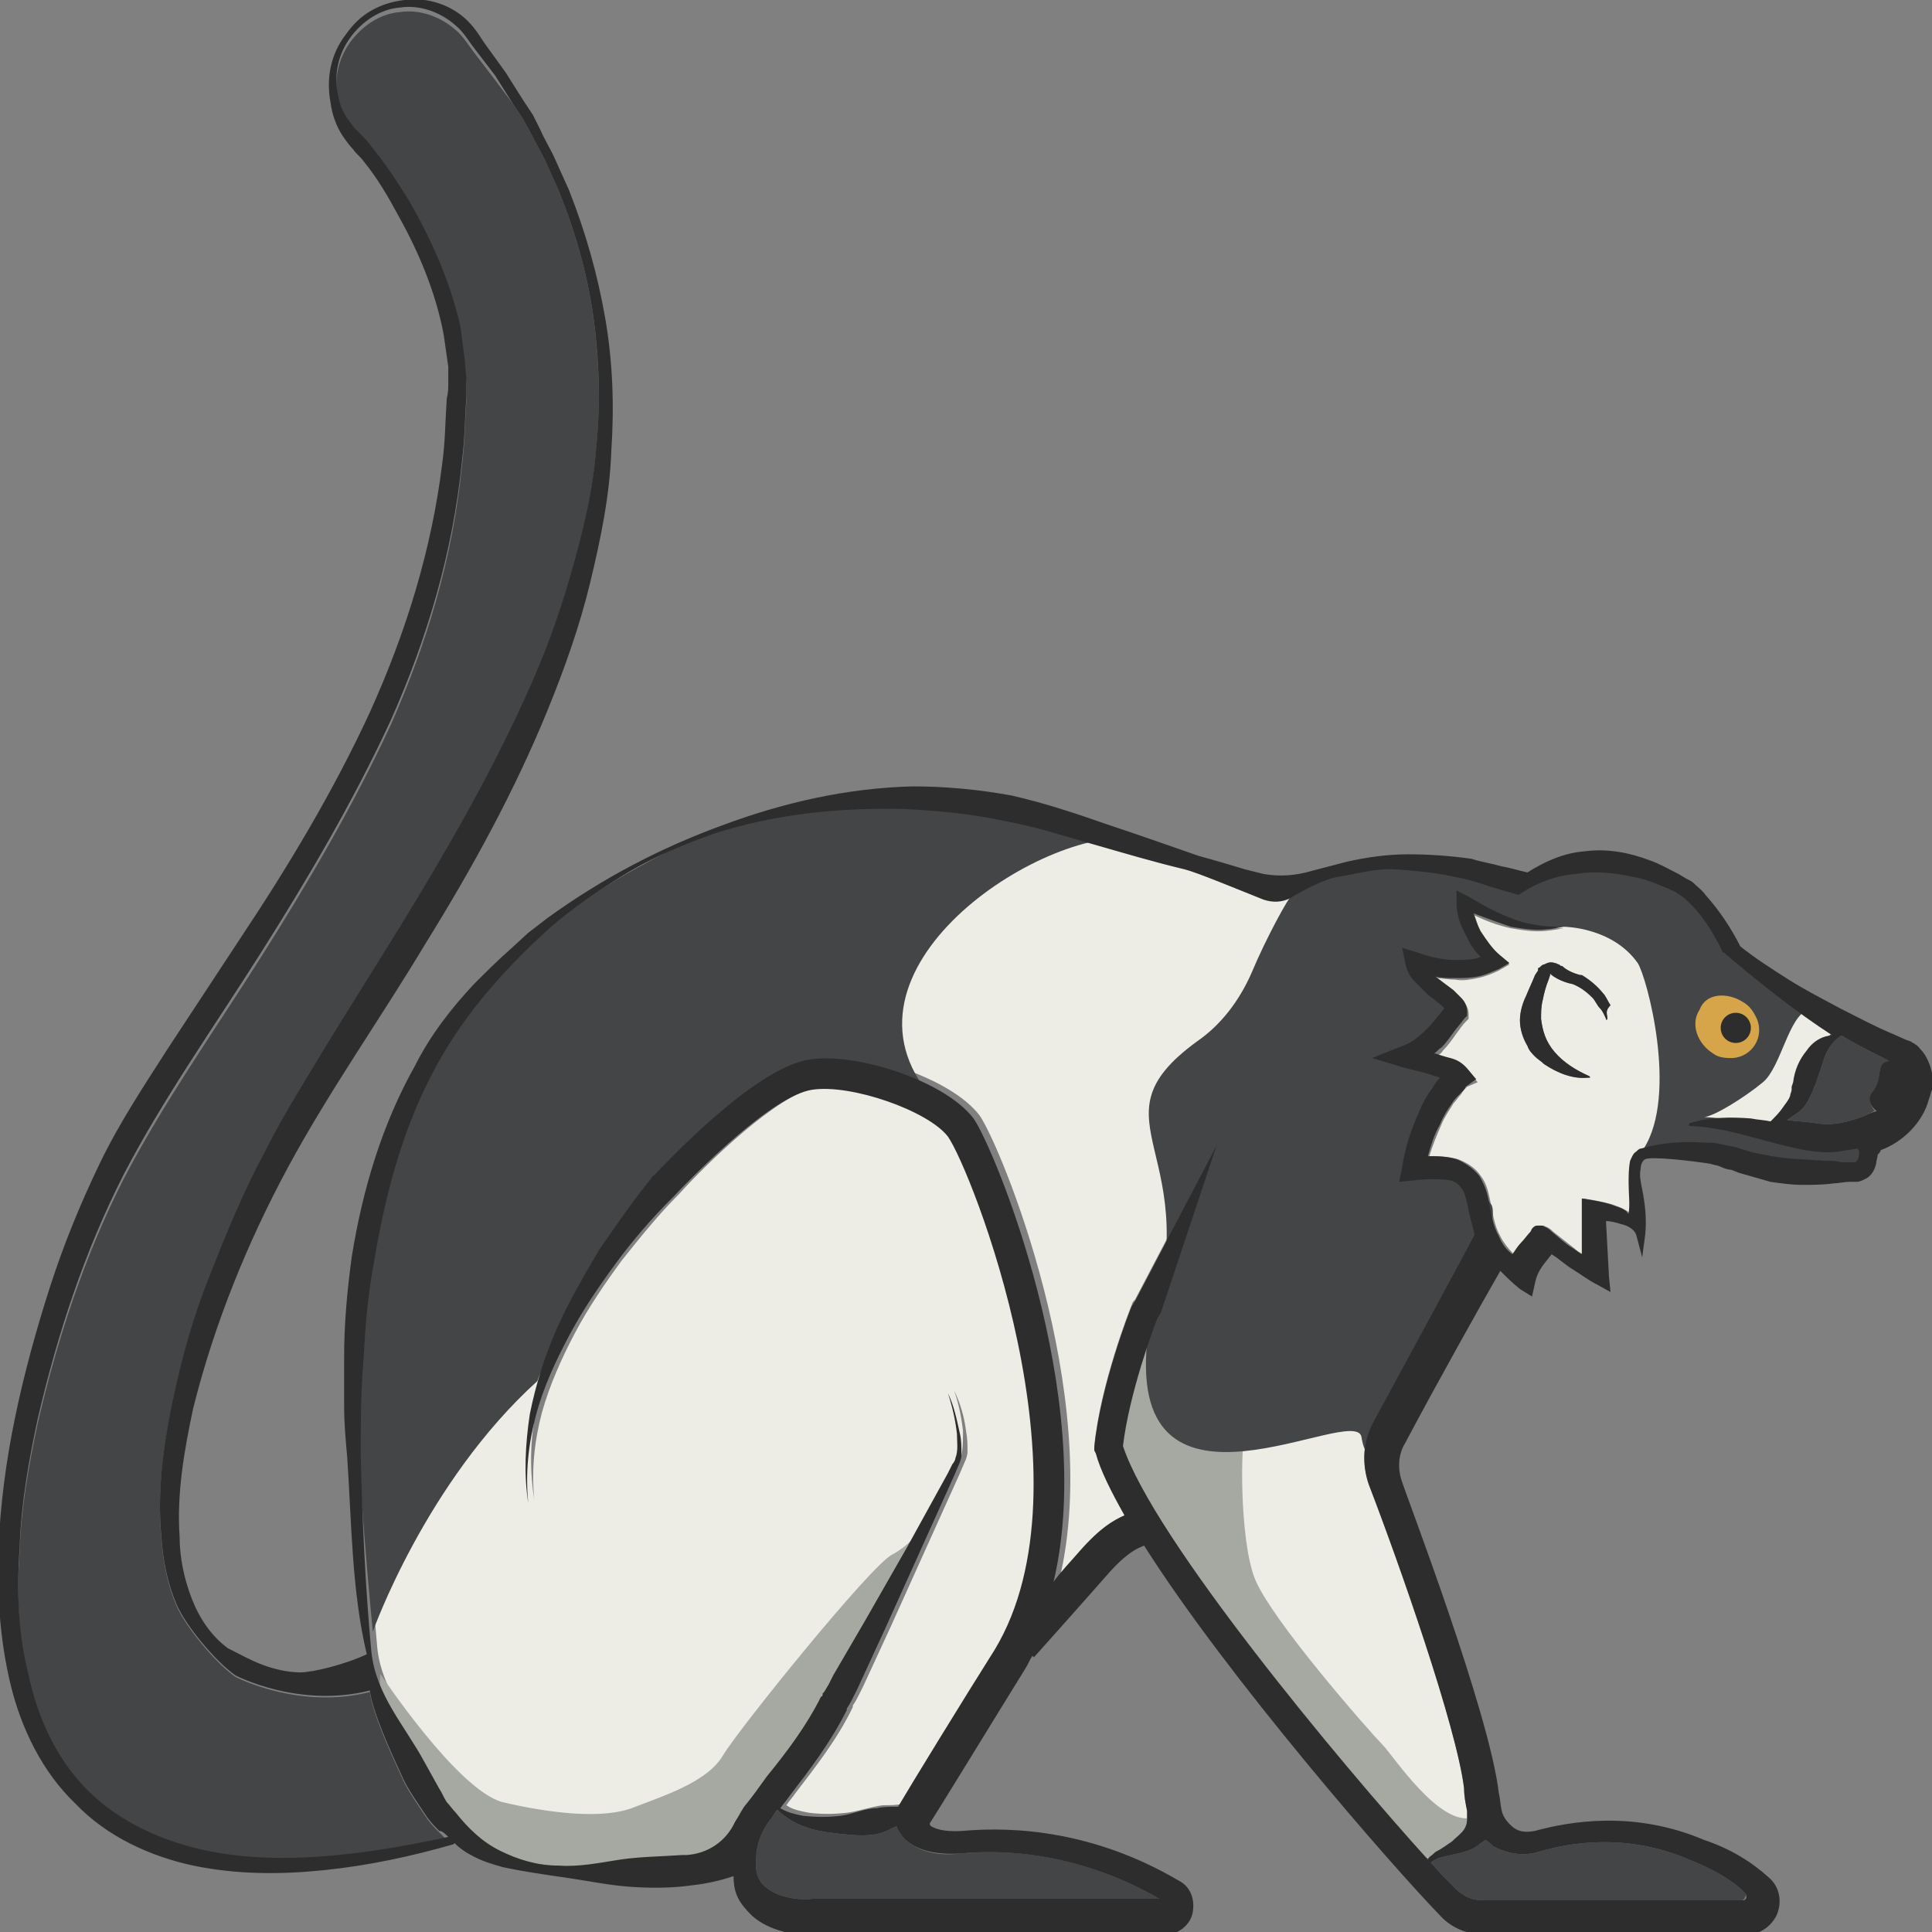 <?xml version="1.0" encoding="utf-8"?>
<!-- Generator: Adobe Illustrator 23.0.0, SVG Export Plug-In . SVG Version: 6.00 Build 0)  -->
<svg version="1.1" id="Layer_1" xmlns="http://www.w3.org/2000/svg" xmlns:xlink="http://www.w3.org/1999/xlink" x="0px" y="0px"
	 viewBox="0 0 128 128" 
width="128" height="128"
style="enable-background:new 0 0 128 128;" xml:space="preserve">
<rect x="0" y="0" width="128" height="128" fill="#808080" stroke="none"/>
<style type="text/css">
	.st0{fill:#EDEDE6;}
	.st1{fill:#2D2D2D;}
	.st2{fill:#434547;}
	.st3{fill:#A6A8A2;}
	.st4{fill:#D6A549;}
</style>
<g>
	<path class="st0" d="M122.2,76.1c-0.8,0.1-1.5,0-2.2-0.1c-2.7-0.6-5-1.6-7.6-1.6h0c0,0-0.1,0-0.1-0.1c0,0,0-0.1,0.1-0.1
		c1.3-0.4,2.7-0.5,4-0.3c0.4,0,0.9,0.1,1.3,0.2c0.3-0.3,0.6-0.6,0.8-0.9c0.2-0.3,0.3-0.5,0.5-0.8c0.1-0.1,0.1-0.3,0.1-0.4
		c0-0.1,0-0.1,0-0.2l0.1-0.3c0.2-0.7,0.4-1.4,0.9-2.1c0.2-0.3,0.6-0.6,0.9-0.8c0.3-0.1,0.6-0.2,0.8-0.2c-0.3-0.2-0.6-0.4-0.9-0.6
		c-2.2-1.5-4.3-3.2-6.3-4.9l-0.1,0l0-0.1c-0.6-1.2-1.3-2.4-2.3-3.3c-0.2-0.2-0.5-0.4-0.8-0.6c-0.1-0.1-0.3-0.1-0.4-0.2l-0.5-0.2
		c-0.6-0.2-1.2-0.4-1.9-0.6c-1.3-0.3-2.5-0.4-3.8-0.2c-1.2,0.2-2.4,0.6-3.5,1.2l-0.3,0.2l-0.3-0.1c-0.7-0.2-1.4-0.4-2-0.6
		c-0.6-0.2-1.3-0.4-1.9-0.5c-1.3-0.3-2.6-0.5-3.9-0.5c-1.3-0.1-2.6,0.2-3.9,0.5c-1,0.2-2.3,0.9-3.1,1.4c-0.5,0.3-1.2,0.4-1.8,0.1
		c-1.5-0.6-4.4-1.8-5.2-2c-2.1-0.5-4.2-1.1-6.2-1.7c-1-0.3-2.1-0.6-3.1-0.9c-1-0.3-2-0.5-3.1-0.7c-2.1-0.4-4.1-0.6-6.2-0.7
		c-4.2-0.2-8.5,0.3-12.5,1.6c-2,0.7-4,1.5-5.8,2.6c-1.9,1.1-3.6,2.3-5.2,3.7c-3.2,2.8-6,6.1-7.9,9.9c-2,3.8-3,7.9-3.7,12.1
		c-0.4,2.1-0.6,4.3-0.7,6.4c-0.1,2.1-0.2,4.3-0.2,6.5c0,4.3,0.3,8.6,0.7,13c0,0,0,0,0,0c0.3,2.8,2.2,4.9,3.5,7.3l1,1.8
		c0.2,0.3,0.3,0.6,0.5,0.9c0.1,0.2,0.4,0.5,0.6,0.7c0.8,1,1.7,1.8,2.9,2.5c1.2,0.6,2.5,1,3.9,1c1.4,0,2.7-0.3,4.1-0.4
		c1.4-0.2,2.7-0.2,4.1-0.3l0.3,0c1.4,0,2.6-0.9,3.2-2.2c0.2-0.3,0.4-0.7,0.6-1c0.4-0.6,0.9-1.3,1.5-2c1.2-1.6,2.6-3.4,3.6-5.3
		c0,0,0-0.1,0.1-0.1c0,0,0,0,0-0.1c0,0,0,0,0,0l0.1-0.1l0.3-0.5l0.3-0.6l0.7-1.2l1.4-2.4l2.8-4.9l2.7-4.9l0.3-0.6
		c0.1-0.1,0.1-0.3,0.2-0.4c0.1-0.5,0.1-1,0.1-1.6c-0.1-0.9-0.3-1.9-0.6-2.7c0.4,0.8,0.7,1.8,0.8,2.7c0.1,0.5,0.1,0.9,0.1,1.4
		c0,0.2-0.1,0.5-0.2,0.7l-0.3,0.7l-2.3,5.1l-2.3,5.1l-1.2,2.6l-0.6,1.3l-0.3,0.6c-0.1,0.2-0.2,0.4-0.4,0.7c0,0,0,0,0,0.1
		c0,0,0,0,0,0c-1,2.1-2.5,4-3.8,5.7c-0.2,0.3-0.4,0.5-0.6,0.8c0.4,0.3,1,0.4,1.5,0.5c0.8,0.1,1.6,0.1,2.5,0c0.8-0.1,1.6-0.4,2.4-0.5
		c0.5,0,0.9,0,1.4-0.1c0.7-1.2,4.5-7.4,6.4-10.4c6.8-11-1.6-31.9-3.1-34c-1.3-1.8-6.4-3.6-9-3.1c-2.6,0.4-7.5,5.2-9.2,7.1
		c0,0,0,0,0,0c0,0,0,0,0,0l-0.1,0.1l0,0c-1.3,1.3-2.5,2.8-3.7,4.3c-1.1,1.5-2.2,3.1-3.1,4.8c-0.9,1.7-1.7,3.5-2.2,5.3
		c-0.5,1.9-0.7,3.8-0.5,5.8c-0.3-1.9-0.3-3.9,0.1-5.9c0.4-2,1-3.8,1.8-5.7c0.8-1.8,1.7-3.6,2.8-5.2c1.1-1.7,2.2-3.3,3.5-4.8
		c0,0,0,0,0.1-0.1c0,0,0,0,0,0c0.7-0.7,6.6-7.1,10.3-7.7c3.1-0.5,9,1.4,10.9,3.9c1.4,2,8.2,18.5,5.3,30.7c0.6-0.6,1.2-1.3,1.7-2
		c1.4-1.6,2.3-2.1,3-2.4c-0.9-1.6-1.6-3-1.9-4.1L72.5,96l0-0.2c0.4-4.1,2.4-9.2,2.5-9.4c0-0.1,0.1-0.2,0.2-0.3l5.4-10.3l-3.7,11.1
		c0,0.1-0.1,0.2-0.2,0.3c-0.3,0.8-1.9,5.1-2.3,8.5c1.9,6.1,14.4,21,20.2,27.4c0.1-0.2,0.3-0.4,0.5-0.5c0.4-0.3,0.8-0.5,1.1-0.7
		c0.4-0.2,0.7-0.5,0.8-0.8c0.2-0.3,0.2-0.5,0.2-0.8c0-0.1,0-0.2,0-0.3c0,0,0-0.1,0-0.1c-0.1-0.4-0.2-0.9-0.2-1.5
		c-0.5-4-4.3-14.9-6.3-20.1c-0.5-1.4-0.4-2.9,0.3-4.2c1.2-2.2,6.4-11.8,6.9-12.3c-0.3-0.7-0.4-1.4-0.5-2.1c-0.1-0.4-0.2-0.8-0.4-1
		c-0.2-0.2-0.4-0.4-0.7-0.5c-0.7-0.2-1.5-0.1-2.4,0l-1,0.1l0.2-1c0.2-1.2,0.5-2.5,1.1-3.6c0.3-0.6,0.6-1.1,0.9-1.6
		c0.2-0.2,0.3-0.5,0.5-0.7c-0.2-0.1-0.4-0.1-0.6-0.2c-0.6-0.1-1.2-0.3-1.9-0.5l-2-0.6l2-0.8c0.6-0.2,1.2-0.6,1.6-1.1
		c0.2-0.2,0.5-0.5,0.7-0.8c0.2-0.2,0.3-0.4,0.5-0.6c-0.1-0.1-0.1-0.1-0.2-0.2L94.7,66c-0.3-0.2-0.6-0.5-0.9-0.9
		c-0.3-0.3-0.5-0.8-0.6-1.2l-0.2-1l1,0.3c0.8,0.2,1.7,0.4,2.5,0.5c0.6,0,1.1,0,1.7-0.2c-0.3-0.4-0.6-0.8-0.9-1.3
		c-0.4-0.7-0.6-1.5-0.7-2.3l0-0.8l0.7,0.4c1,0.6,2,1.1,3,1.5c0.5,0.2,1.1,0.3,1.6,0.4c0.6,0.1,1.1,0.1,1.7,0.1
		c-0.6,0.1-1.1,0.2-1.7,0.2c-0.6,0-1.2-0.1-1.8-0.2c-0.9-0.2-1.7-0.5-2.5-0.9c0.1,0.4,0.3,0.8,0.5,1.2c0.3,0.6,0.8,1.2,1.3,1.6
		l0.6,0.5l-0.7,0.4c-0.4,0.2-0.9,0.4-1.4,0.5c-0.5,0.1-1,0.2-1.5,0.1c-0.5,0-0.9-0.1-1.3-0.1c0.1,0.1,0.3,0.2,0.4,0.3l0.9,0.7
		c0.2,0.1,0.3,0.3,0.5,0.5c0.2,0.2,0.4,0.5,0.4,0.9v0.3l-0.2,0.2c-0.2,0.2-0.4,0.5-0.7,0.9c-0.2,0.3-0.5,0.7-0.8,1
		c-0.1,0.2-0.3,0.3-0.5,0.4c0,0,0.1,0,0.1,0c0.3,0.1,0.7,0.1,1,0.3c0.3,0.1,0.8,0.3,1.2,0.8l0.5,0.6L97.2,72
		c-0.1,0.1-0.3,0.3-0.4,0.5c-0.2,0.2-0.3,0.4-0.5,0.6c-0.3,0.5-0.6,0.9-0.8,1.4c-0.3,0.7-0.6,1.4-0.8,2.1c0.6,0,1.2,0,1.9,0.2
		c0.5,0.2,1.1,0.5,1.5,1.1c0.4,0.5,0.5,1.1,0.6,1.5c0.2,1,0.3,1.8,0.7,2.5c0.2,0.4,0.5,0.8,0.9,1.2c0,0,0,0,0,0
		c0.2-0.3,0.4-0.6,0.6-0.8c0.2-0.2,0.4-0.5,0.6-0.7l0.1-0.2l0,0l0,0l0,0c0,0,0.1-0.1,0.1-0.1c0.1-0.1,0.2-0.1,0.3-0.1
		c0.1,0,0.1,0,0.2,0c0.2,0,0.2,0.1,0.3,0.1c0.2,0.1,0.3,0.2,0.4,0.3c0.5,0.4,0.9,0.7,1.4,1.1c0.2,0.2,0.4,0.3,0.6,0.4l0-3.2v-0.5
		l0.6,0.1c0.5,0.1,1.1,0.2,1.6,0.4c0.3,0.1,0.5,0.2,0.8,0.4c0,0,0.1,0,0.1,0.1c0.1-0.7,0-1.3,0-2c0-0.5-0.1-1,0.1-1.5
		c0.1-0.2,0.2-0.5,0.4-0.6c0.1-0.1,0.2-0.2,0.3-0.2c1.4-0.4,2.7-0.5,4.2-0.4c0.4,0,0.7,0.1,1.1,0.1c0.2,0,0.4,0.1,0.5,0.1l0.5,0.1
		c0.6,0.2,1.3,0.4,1.9,0.5c1.3,0.3,2.6,0.3,4,0.4c0.3,0,0.7,0,1.1,0.1c0.1,0,0.2,0,0.3,0l0.2,0c0.1,0,0.2,0,0.4,0
		c0.2-0.1,0.3-0.9,0.4-1.1C122.8,76.1,122.7,76.1,122.2,76.1z M114.5,66.2c0.9,0.1,1.6,0.9,1.5,1.8c-0.1,0.9-0.9,1.6-1.9,1.5
		c-1.4-0.2-1.8-1.9-1.8-1.9S113.1,66.1,114.5,66.2z M106.5,67.6C106.4,67.6,106.4,67.6,106.5,67.6L106.5,67.6
		c-0.2-0.3-0.3-0.6-0.5-0.8c-0.2-0.2-0.3-0.5-0.5-0.7c-0.4-0.4-0.8-0.7-1.3-0.9c-0.5-0.1-1-0.3-1.4-0.6c0,0-0.1-0.1-0.1-0.1h0
		c0,0,0,0,0,0c0,0,0,0,0,0l0,0l0,0.1l-0.1,0.3c-0.2,0.5-0.3,0.9-0.4,1.4c-0.1,0.4-0.1,0.8-0.1,1.2c0.1,0.8,0.3,1.5,0.9,2.2
		c0.6,0.7,1.4,1.2,2.3,1.6c0,0,0.1,0.1,0,0.1c0,0,0,0-0.1,0c-1,0.1-2-0.3-2.9-0.9c-0.2-0.2-0.4-0.3-0.6-0.5
		c-0.2-0.2-0.4-0.4-0.5-0.7c-0.3-0.5-0.5-1.1-0.5-1.7c0-0.6,0.2-1.2,0.4-1.6c0.2-0.5,0.4-0.9,0.6-1.4l0.2-0.3l0-0.1
		c0-0.1,0.1-0.1,0.1-0.1c0.1-0.1,0.2-0.2,0.3-0.2c0.2-0.1,0.4-0.2,0.7-0.1c0.1,0,0.2,0.1,0.3,0.1c0.1,0.1,0.1,0.1,0.2,0.1
		c0.3,0.3,0.8,0.5,1.2,0.6l0.1,0h0c0.5,0.3,1,0.7,1.4,1.2c0.2,0.2,0.3,0.5,0.5,0.8C106.3,67,106.5,67.2,106.5,67.6
		C106.5,67.6,106.5,67.6,106.5,67.6z"/>
	<path class="st1" d="M106.5,67.5C106.5,67.6,106.5,67.6,106.5,67.5c-0.1,0.1-0.1,0.1-0.1,0l0,0c-0.1-0.2-0.2-0.5-0.4-0.7
		c-0.2-0.2-0.3-0.5-0.5-0.7c-0.4-0.4-0.8-0.7-1.3-0.9c-0.5-0.1-1-0.3-1.4-0.6c0,0-0.1-0.1-0.1-0.1h0c0,0,0,0,0,0c0,0,0,0,0,0l0,0
		l0,0.1l-0.1,0.3c-0.2,0.5-0.3,0.9-0.4,1.4c-0.1,0.4-0.1,0.8-0.1,1.2c0.1,0.8,0.3,1.5,0.9,2.2c0.6,0.7,1.4,1.2,2.3,1.6
		c0,0,0.1,0.1,0,0.1c0,0,0,0-0.1,0c-1,0.1-2-0.3-2.9-0.9c-0.2-0.2-0.4-0.3-0.6-0.5c-0.2-0.2-0.4-0.4-0.5-0.7
		c-0.3-0.5-0.5-1.1-0.5-1.7c0-0.6,0.2-1.2,0.4-1.6c0.2-0.5,0.4-0.9,0.6-1.4l0.2-0.3l0-0.1c0-0.1,0.1-0.1,0.1-0.1
		c0.1-0.1,0.2-0.2,0.3-0.2c0.2-0.1,0.4-0.2,0.7-0.1c0.1,0,0.2,0.1,0.3,0.1c0.1,0.1,0.1,0.1,0.2,0.1c0.3,0.3,0.8,0.5,1.2,0.6l0.1,0h0
		c0.5,0.3,1,0.7,1.4,1.2c0.2,0.2,0.3,0.5,0.5,0.8C106.3,67,106.5,67.2,106.5,67.5z"/>
	<path class="st2" d="M115.6,125.7c0,0.1-0.1,0.2-0.2,0.2H98.2c-0.7,0-1.3-0.3-1.8-0.8c-0.4-0.4-1-1-1.6-1.7
		c0.1-0.1,0.3-0.2,0.5-0.3c0.4-0.1,0.8-0.2,1.3-0.3c0.4-0.1,0.9-0.2,1.4-0.6c0.1-0.1,0.3-0.2,0.4-0.3c0.2,0.1,0.4,0.3,0.5,0.4
		c0.9,0.5,2,0.7,3,0.4c2-0.6,5.8-1.3,10,0.5c1.5,0.6,2.8,1.3,3.7,2.2C115.7,125.5,115.7,125.6,115.6,125.7z"/>
	<path class="st2" d="M76.8,125.8H53.9l-0.1,0c-0.6,0.1-2.2,0-3.1-0.8c-0.5-0.4-0.7-1.1-0.6-1.9c0-0.8,0.3-1.7,0.9-2.5
		c0.2-0.2,0.3-0.5,0.5-0.7c0.4,0.4,1,0.8,1.5,1c0.9,0.4,1.8,0.5,2.7,0.6c0.9,0.1,1.9,0.2,2.8-0.1c0.3-0.1,0.6-0.3,0.9-0.4
		c0.1,0.3,0.3,0.6,0.6,0.9c0.8,0.7,2,1.1,3.6,0.9C66.8,122.5,71.6,122.8,76.8,125.8z"/>
	<path class="st2" d="M24.7,108.1c0,0,3.5-9.9,10.9-16.6c1.2-3.6,11.1-17.6,16.6-19.8c3.4,0,6.3,0.4,10.7,2.2
		c-9.3-8.3,4.4-18.2,11.4-18.4c-9.2-3.1-17.2-2.8-21.8-1.9c-8.7,1.7-17.2,7.6-21.6,13.3s-7.5,16.5-7.4,23.3S24.7,108.1,24.7,108.1z"
		/>
	<path class="st2" d="M39.5,29.7c-0.2,2.9-0.9,5.7-1.7,8.5c-0.8,2.8-1.8,5.5-3,8.1c-2.4,5.3-5.3,10.3-8.3,15.2l-4.6,7.4
		c-1.5,2.5-3.1,5-4.4,7.6c-1.4,2.6-2.5,5.3-3.6,8.1c-1.1,2.7-1.9,5.6-2.5,8.5c-0.6,2.9-1,5.9-0.7,8.9c0.1,1.5,0.4,3,1,4.4
		c0.6,1.4,2.6,3.8,3.9,4.7l0,0c0,0,4.2,2.2,8.9,1c0.2,1.5,1.5,4.3,2.1,5.6c0.3,0.7,0.7,1.3,1.1,1.9c0.2,0.3,0.4,0.6,0.6,0.9
		c0.3,0.4,0.5,0.6,0.8,0.9c0.2,0.2,0.4,0.4,0.6,0.6c0,0,0,0,0,0c-2.8,0.6-5.6,1.1-8.5,1.3c-2.8,0.2-5.7,0.1-8.4-0.6
		c-2.7-0.7-5.3-2-7.2-4c-1.9-2-3.1-4.6-3.7-7.4c-0.7-2.7-0.8-5.6-0.6-8.5c0.1-2.9,0.6-5.7,1.2-8.5c1.3-5.6,3.1-11.1,5.7-16.2
		c2.6-5,6-9.8,9.1-14.7c3.1-4.9,6.1-10,8.6-15.4c2.4-5.4,4.1-11.1,4.7-17.1c0.2-1.5,0.2-3,0.3-4.4c0-0.4,0-0.7,0-1.1l-0.1-1.2
		c-0.1-0.8-0.2-1.5-0.3-2.3c-0.7-3-1.9-5.7-3.4-8.3c-0.8-1.3-1.6-2.5-2.5-3.6c-0.2-0.3-0.5-0.6-0.7-0.8l-0.4-0.4
		c-0.1-0.1-0.2-0.3-0.3-0.4c-0.4-0.5-0.7-1.1-0.8-1.8c-0.3-1.3,0-2.7,0.8-3.8c0.8-1.1,2-1.9,3.3-2c1.3-0.2,2.7,0.3,3.7,1.2
		c0.5,0.4,0.9,1.1,1.3,1.6l1.3,1.7L34,6.9c0.2,0.3,0.4,0.6,0.6,0.9l0.5,0.9c0.3,0.6,0.7,1.3,1,1.9l0.9,2c1.1,2.7,1.9,5.5,2.3,8.3
		C39.7,23.9,39.8,26.8,39.5,29.7z"/>
	<path class="st1" d="M127.2,72c0.1,1.1-0.7,2-1.7,2c-0.5,0-1-0.2-1.3-0.5c-0.4-0.4-0.5-0.9-0.1-1.3c0.7-0.9,0.1-1.9,1.1-2
		c0,0,0,0,0,0C126.3,70.2,127.2,71,127.2,72z"/>
	<path class="st2" d="M124.1,72.3c-0.4,0.4-0.2,0.9,0.1,1.3c-0.2,0.1-0.4,0.2-0.6,0.3c-0.5,0.2-1.1,0.4-1.7,0.5
		c-0.5,0.1-1.1,0.1-1.7,0c-0.6-0.1-1.2-0.1-1.8-0.2c0.2-0.1,0.4-0.3,0.6-0.4c0.3-0.2,0.6-0.5,0.8-0.9c0.1-0.2,0.2-0.4,0.3-0.6
		l0.1-0.3l0.1-0.2c0.2-0.6,0.4-1.2,0.6-1.8c0.2-0.5,0.5-1,1.1-1.4c0.8,0.5,1.6,0.9,2.4,1.3l0.8,0.4
		C124.2,70.4,124.8,71.4,124.1,72.3z"/>
	<path class="st3" d="M82.5,95.1c-0.3,0.2-0.4,6.7,0.6,9.4c1,2.7,7.8,10.4,8.5,11.1c0.7,0.7,3.8,5.5,6,4.8c0.2,1.1,0,1.8-0.9,1.9
		c-0.9,0.2-2.8,1.1-3.1,1c-0.3-0.2-12.6-15.4-13.3-16.3c-0.7-0.9-6.7-10.5-6.8-11.2c-0.1-0.6,1.7-6.4,2.1-7.1s3.2,0.9,3.3,1.4
		C78.8,90.6,82.5,95.1,82.5,95.1z"/>
	<path class="st2" d="M85.6,59.3c-0.2,0.1-1.7,2.8-2.7,5.2c-0.8,1.8-2,3.4-3.6,4.5c-7.4,5.4,1,7.2-3.3,19.9
		c-1.3,13.2,13.8,4,14.2,6.3c0.8,5.2,6.3-7.7,6.3-7.7s3-6.6,2.3-7.7c-0.7-1.1-3.6-3.2-4.7-2.5c0.8-2.1,2.1-5.7,2.7-6
		c-2.7-0.8-3.3-1.2-3.3-1.2s3.6-3.3,3.2-3.5S94,63.7,94,63.7s5.8,1.2,5,0c-0.8-1.1-1.5-3.8-1.6-3.9c0.9,0.6,3.5,1.5,4,1.6
		s-0.2-2.7-0.5-2.9s-4.7-1.7-5.9-1.5C93.9,57.2,88.7,56.8,85.6,59.3z"/>
	<path class="st2" d="M103.6,61.4c0,0,3.2,0,4.9,2.4c0.6,0.9,2.7,8.7,0.4,12.3c1.6,0.3,8.5,1.3,9.8,1.5c1.3,0.2,4.5,0,4.8-0.2
		c0.3-0.2,0.4-2.3,0.3-2.4c-0.1-0.1-3.9,0-4.7,0s-1.2-0.6-1.2-0.6s1.6-2,1.7-2.3c0.2-0.3,0.6-2.9,1.2-3.2c0.6-0.3,2-0.8,1.8-0.8
		c-0.1-0.1-7.2-4.6-7.7-5.2c-0.5-0.6-1.3-3-2.5-3.6s-3.7-2.3-5.8-2c-2.2,0.2-4.6,0.8-5.1,1c-0.5,0.2-0.6,2.2-0.7,2.3
		c-0.1,0.1,0.9,0.9,0.9,0.9L103.6,61.4z"/>
	<path class="st0" d="M112.9,74c0.6,0,2.7-1.3,3.9-2.3c1.2-1,1.7-4.4,3-4.8c1-0.1,2.4,1,2.4,1s-1,0.6-1.4,1.1s-0.8,2.6-1.3,3.2
		c-0.6,0.6-1.5,2.1-2.1,2.1c-0.6,0-3.3-0.2-3.3-0.2L112.9,74z"/>
	<path class="st3" d="M25.2,110.9c0,0,5.1,7.7,8.1,8.5c3,0.7,6.7,1.2,8.8,0.3c2.1-0.8,4.8-1.7,5.8-3.4c1-1.7,9.8-12.6,11.2-13.3
		c1.3-0.7,1.9-1.7,1.9-1.7s-5.1,12.2-6.6,13.4s-3.7,7.7-5.9,8c-2.2,0.3-6.4,1.1-8.4,1c-2-0.1-7.3,0.3-9.5-2.2
		c-2.1-2.5-5.3-7.9-5.4-8.7S25.2,110.9,25.2,110.9z"/>
	<path class="st1" d="M128,71.1c-0.1-0.5-0.3-1-0.6-1.4c-0.2-0.2-0.3-0.4-0.5-0.5c-0.1-0.1-0.2-0.1-0.3-0.2l-0.3-0.1l-0.9-0.4
		c-1.2-0.5-2.3-1.1-3.5-1.7c-1.1-0.6-2.3-1.2-3.4-1.9c-1.1-0.7-2.2-1.4-3.2-2.2c-0.6-1.2-1.4-2.4-2.3-3.4c-0.2-0.3-0.5-0.5-0.8-0.8
		c-0.1-0.1-0.3-0.2-0.5-0.3l-0.5-0.3c-0.6-0.3-1.3-0.7-1.9-0.9c-1.3-0.5-2.8-0.8-4.3-0.6c-1.4,0.1-2.7,0.7-3.8,1.4
		c-0.5-0.1-1.1-0.3-1.7-0.4c-0.7-0.2-1.4-0.3-2-0.5c-1.4-0.2-2.8-0.3-4.2-0.3c-1.4,0-2.8,0.2-4.1,0.5c-0.8,0.2-1.5,0.4-2.3,0.6
		c-1,0.3-2.1,0.4-3.2,0.2c-0.4-0.1-0.8-0.2-1.2-0.3c-1-0.3-2-0.6-3.1-0.9c-2-0.7-4-1.4-6.1-2.1c-2-0.7-4.1-1.4-6.3-1.9
		c-2.2-0.4-4.4-0.6-6.5-0.6c-4.4,0.1-8.7,1.1-12.7,2.6c-4.1,1.5-7.9,3.5-11.5,6.1c-0.4,0.3-0.9,0.7-1.3,1l-1.2,1.1
		c-0.8,0.7-1.6,1.5-2.4,2.3c-1.5,1.6-2.9,3.4-3.9,5.4c-2.2,3.9-3.5,8.3-4.2,12.7c-0.3,2.2-0.5,4.4-0.5,6.6c0,1.1,0,2.2,0,3.3
		c0,1.1,0.1,2.2,0.2,3.3c0.3,4.4,0.3,8.9,1.3,13.1c-1.5,0.7-3.6,1.2-4.4,1.2c-0.8,0-1.7-0.2-2.5-0.5c-0.8-0.3-1.5-0.7-2.3-1.1
		c-1.1-0.8-1.9-2-2.4-3.3c-0.5-1.3-0.8-2.7-0.8-4.1c-0.2-2.8,0.3-5.7,0.9-8.5c1.4-5.6,3.6-11,6.3-16c2.7-5,6.1-9.8,9.1-14.8
		c3.1-5,5.9-10.1,8.1-15.5c1.1-2.7,2.1-5.5,2.8-8.4c0.7-2.9,1.3-5.8,1.4-8.7c0.2-3,0.1-5.9-0.4-8.8c-0.5-2.9-1.3-5.7-2.4-8.5l-0.9-2
		c-0.3-0.7-0.7-1.3-1-2l-0.5-1c-0.2-0.3-0.4-0.6-0.6-0.9l-1.2-1.9l-1.3-1.8C31.9,2.6,31.6,2,31,1.4c-1.1-1.1-2.7-1.6-4.2-1.4
		c-0.8,0.1-1.5,0.3-2.2,0.7c-0.7,0.4-1.2,0.9-1.7,1.6c-1,1.3-1.3,2.9-1,4.5C22,7.6,22.3,8.4,22.7,9c0.2,0.3,0.5,0.7,0.7,0.9
		c0.2,0.3,0.5,0.5,0.7,0.8c0.9,1.1,1.6,2.3,2.3,3.6c1.4,2.5,2.5,5.2,3,7.9c0.1,0.7,0.2,1.4,0.3,2.1l0,1c0,0.4,0,0.7-0.1,1.1
		c-0.1,1.4-0.1,2.9-0.3,4.3c-0.7,5.7-2.4,11.2-4.8,16.5c-2.4,5.2-5.4,10.2-8.6,15l-4.8,7.3c-1.6,2.5-3.2,4.9-4.5,7.6
		c-1.3,2.7-2.4,5.4-3.3,8.2c-0.9,2.8-1.7,5.7-2.3,8.6c-0.6,2.9-1,5.9-1.1,8.8c-0.1,3,0.1,6,0.8,8.9c0.7,2.9,2.1,5.8,4.3,7.9
		c2.1,2.2,5,3.5,7.8,4.1c2.9,0.6,5.8,0.6,8.7,0.3c2.9-0.3,5.7-0.9,8.5-1.7c0.1,0,0.1-0.1,0.1-0.1c0.3,0.3,0.7,0.6,1.1,0.8
		c0.7,0.4,1.4,0.6,2.1,0.8c1.4,0.3,2.8,0.5,4.2,0.7c1.4,0.2,2.8,0.5,4.2,0.6c1.4,0.1,2.8,0.1,4.2-0.1c0.9-0.1,1.8-0.3,2.7-0.6
		c0,1.2,0.4,1.8,1.2,2.6c1.2,1.1,3,1.3,3.9,1.3c0.3,0,0.5,0,0.6,0h22.8c0.9,0,1.7-0.6,1.9-1.4c0.2-0.9-0.1-1.8-0.9-2.2
		c-5.6-3.3-10.9-3.6-14.3-3.3c-1.4,0.1-1.9-0.2-2.1-0.3c-0.1-0.1-0.1-0.1-0.1-0.2c0.9-1.4,4.5-7.3,6.3-10.2c0.2-0.3,0.3-0.6,0.5-0.9
		l0.1,0.1c0,0,2.6-2.9,4.8-5.4c1.3-1.5,2-1.8,2.5-2c5.5,8.7,16.4,21.2,19.6,24.5c0.8,0.9,2,1.3,3.1,1.3h17.1c0.9,0,1.7-0.5,2.1-1.3
		c0.4-0.9,0.2-1.9-0.5-2.5c-1.1-1-2.5-1.9-4.3-2.5c-4.7-2-9-1.2-11.2-0.6c-0.5,0.1-1,0.1-1.4-0.2c-0.4-0.3-0.7-0.7-0.8-1.1
		c-0.1-0.4-0.1-0.8-0.2-1.2c-0.6-5.3-6.2-19.9-6.4-20.6c-0.3-0.8-0.3-1.8,0.2-2.6c1.9-3.6,5.2-9.5,6.3-11.4c0.4,0.4,0.8,0.8,1.3,1.2
		l0.8,0.5l0.2-0.9c0.1-0.5,0.3-0.9,0.7-1.4l0.4-0.5c0.5,0.3,0.9,0.7,1.4,1c0.5,0.3,1,0.7,1.6,1l0.9,0.5l-0.1-1l-0.2-3.7
		c0.3,0,0.7,0.1,1,0.2c0.5,0.1,0.9,0.4,1,0.7l0.4,1.5l0.2-1.5c0.1-1,0-2-0.2-3c-0.1-0.5-0.2-0.9-0.1-1.4c0-0.2,0.1-0.5,0.3-0.6
		c0.4-0.2,3,0.1,4.3,0.3c0.3,0.1,0.5,0.1,0.7,0.2c0.2,0.1,0.5,0.2,0.7,0.2l0.5,0.2c0.7,0.2,1.4,0.4,2.1,0.6c0.7,0.1,1.4,0.2,2.1,0.2
		c0.7,0,1.4,0,2.1-0.1c0.3,0,0.7-0.1,1-0.1c0.1,0,0.2,0,0.2,0l0.3,0c0.2,0,0.4-0.1,0.6-0.2c0.4-0.2,0.6-0.6,0.7-1
		c0-0.2,0.1-0.4,0.1-0.6c0.1-0.1,0.2-0.2,0.2-0.3c1.4-0.5,2.8-1.8,3.2-3.4c0.1-0.2,0.1-0.4,0.2-0.6C128,71.7,128,71.4,128,71.1z
		 M29.7,121.7c-2.8,0.6-5.6,1.1-8.5,1.3c-2.8,0.2-5.7,0.1-8.4-0.6c-2.7-0.7-5.3-2-7.2-4c-1.9-2-3.1-4.6-3.7-7.4
		c-0.7-2.7-0.8-5.6-0.6-8.5c0.1-2.9,0.6-5.7,1.2-8.5c1.3-5.6,3.1-11.1,5.7-16.2c2.6-5,6-9.8,9.1-14.7c3.1-4.9,6.1-10,8.6-15.4
		c2.4-5.4,4.1-11.1,4.7-17.1c0.2-1.5,0.2-3,0.3-4.4c0-0.4,0-0.7,0-1.1l-0.1-1.2c-0.1-0.8-0.2-1.5-0.3-2.3c-0.7-3-1.9-5.7-3.4-8.3
		c-0.8-1.3-1.6-2.5-2.5-3.6c-0.2-0.3-0.5-0.6-0.7-0.8l-0.4-0.4c-0.1-0.1-0.2-0.3-0.3-0.4c-0.4-0.5-0.7-1.1-0.8-1.8
		c-0.3-1.3,0-2.7,0.8-3.8c0.8-1.1,2-1.9,3.3-2c1.3-0.2,2.7,0.3,3.7,1.2c0.5,0.4,0.9,1.1,1.3,1.6l1.3,1.7L34,6.9
		c0.2,0.3,0.4,0.6,0.6,0.9l0.5,0.9c0.3,0.6,0.7,1.3,1,1.9l0.9,2c1.1,2.7,1.9,5.5,2.3,8.3c0.4,2.9,0.5,5.8,0.2,8.7
		c-0.2,2.9-0.9,5.7-1.7,8.5c-0.8,2.8-1.8,5.5-3,8.1c-2.4,5.3-5.3,10.3-8.3,15.2l-4.6,7.4c-1.5,2.5-3.1,5-4.4,7.6
		c-1.4,2.6-2.5,5.3-3.6,8.1c-1.1,2.7-1.9,5.6-2.5,8.5c-0.6,2.9-1,5.9-0.7,8.9c0.1,1.5,0.4,3,1,4.4c0.6,1.4,2.6,3.8,3.9,4.7l0,0
		c0,0,4.2,2.2,8.9,1c0.2,1.5,1.5,4.3,2.1,5.6c0.3,0.7,0.7,1.3,1.1,1.9c0.2,0.3,0.4,0.6,0.6,0.9c0.3,0.4,0.5,0.6,0.8,0.9
		C29.3,121.3,29.5,121.5,29.7,121.7C29.7,121.7,29.7,121.7,29.7,121.7z M63.6,122.8c3.1-0.3,8,0,13.2,3H53.9l-0.1,0
		c-0.6,0.1-2.2,0-3.1-0.8c-0.5-0.4-0.7-1.1-0.6-1.9c0-0.8,0.3-1.7,0.9-2.5c0.2-0.2,0.3-0.5,0.5-0.7c0.4,0.4,1,0.8,1.5,1
		c0.9,0.4,1.8,0.5,2.7,0.6c0.9,0.1,1.9,0.2,2.8-0.1c0.3-0.1,0.6-0.3,0.9-0.4c0.1,0.3,0.3,0.6,0.6,0.9
		C60.8,122.6,62,122.9,63.6,122.8z M98.4,121.9c0.2,0.1,0.4,0.3,0.5,0.4c0.9,0.5,2,0.7,3,0.4c2-0.6,5.8-1.3,10,0.5
		c1.5,0.6,2.8,1.3,3.7,2.2c0.1,0.1,0.1,0.2,0.1,0.3c0,0.1-0.1,0.2-0.2,0.2H98.2c-0.7,0-1.3-0.3-1.8-0.8c-0.4-0.4-1-1-1.6-1.7
		c0.1-0.1,0.3-0.2,0.5-0.3c0.4-0.1,0.8-0.2,1.3-0.3c0.4-0.1,0.9-0.2,1.4-0.6C98.1,122.1,98.3,122,98.4,121.9z M122.9,77
		c-0.1,0-0.2,0-0.4,0l-0.2,0c-0.1,0-0.2,0-0.3,0c-0.4-0.1-0.7-0.1-1.1-0.1c-1.4-0.1-2.7-0.1-4-0.4c-0.7-0.1-1.3-0.3-1.9-0.5
		l-0.5-0.1c-0.2,0-0.4-0.1-0.5-0.1c-0.4-0.1-0.7-0.1-1.1-0.1c-1.4-0.1-2.8,0-4.2,0.4c-0.1,0-0.2,0.1-0.3,0.2
		c-0.2,0.1-0.3,0.4-0.4,0.6c-0.1,0.5-0.1,1-0.1,1.5c0,0.7,0.1,1.4,0,2c0,0-0.1,0-0.1-0.1c-0.2-0.2-0.5-0.3-0.8-0.4
		c-0.5-0.2-1-0.3-1.6-0.4l-0.6-0.1v0.5l0,3.2c-0.2-0.1-0.4-0.3-0.6-0.4c-0.5-0.3-0.9-0.7-1.4-1.1c-0.1-0.1-0.2-0.2-0.4-0.3
		c-0.1,0-0.1-0.1-0.3-0.1c-0.1,0-0.1,0-0.2,0c-0.1,0-0.2,0-0.3,0.1c0,0-0.1,0.1-0.1,0.1l0,0l0,0l0,0l-0.1,0.2
		c-0.2,0.2-0.4,0.5-0.6,0.7c-0.2,0.2-0.4,0.5-0.6,0.8c0,0,0,0,0,0c-0.4-0.3-0.7-0.7-0.9-1.2c-0.4-0.7-0.5-1.5-0.7-2.5
		c-0.1-0.5-0.3-1-0.6-1.5c-0.4-0.5-1-0.9-1.5-1.1c-0.7-0.2-1.3-0.2-1.9-0.2c0.2-0.7,0.4-1.4,0.8-2.1c0.2-0.5,0.5-1,0.8-1.4
		c0.1-0.2,0.3-0.4,0.5-0.6c0.2-0.2,0.4-0.4,0.4-0.5l0.7-0.5l-0.5-0.6c-0.4-0.5-0.8-0.7-1.2-0.8c-0.4-0.1-0.7-0.2-1-0.3
		c0,0-0.1,0-0.1,0c0.2-0.1,0.3-0.3,0.5-0.4c0.3-0.3,0.5-0.6,0.8-1c0.2-0.3,0.5-0.6,0.7-0.9l0.2-0.2v-0.3c0-0.4-0.2-0.7-0.4-0.9
		c-0.2-0.2-0.3-0.3-0.5-0.5L95.5,65c-0.1-0.1-0.3-0.2-0.4-0.3c0.4,0.1,0.9,0.1,1.3,0.1c0.5,0,1,0,1.5-0.1c0.5-0.1,0.9-0.3,1.4-0.5
		l0.7-0.4l-0.6-0.5c-0.5-0.4-0.9-1-1.3-1.6c-0.2-0.4-0.4-0.8-0.5-1.2c0.8,0.3,1.6,0.6,2.5,0.9c0.6,0.1,1.2,0.2,1.8,0.2
		c0.6,0,1.2-0.1,1.7-0.2c-0.6,0-1.2,0-1.7-0.1c-0.6-0.1-1.1-0.2-1.6-0.4c-1.1-0.4-2-0.9-3-1.5L96.5,59l0,0.8c0,0.9,0.3,1.6,0.7,2.3
		c0.2,0.5,0.5,0.9,0.9,1.3c-0.5,0.2-1.1,0.2-1.7,0.2c-0.8,0-1.7-0.2-2.5-0.5l-1-0.3l0.2,1c0.1,0.5,0.3,0.9,0.6,1.2
		c0.3,0.3,0.6,0.6,0.9,0.9l0.9,0.7c0.1,0.1,0.2,0.2,0.2,0.2c-0.2,0.2-0.3,0.4-0.5,0.6c-0.2,0.3-0.5,0.6-0.7,0.8
		c-0.5,0.5-1,0.9-1.6,1.1l-2,0.8l2,0.6c0.7,0.2,1.3,0.3,1.9,0.5c0.2,0.1,0.4,0.1,0.6,0.2c-0.2,0.2-0.4,0.5-0.5,0.7
		c-0.4,0.5-0.7,1.1-0.9,1.6c-0.5,1.1-0.9,2.3-1.1,3.6l-0.2,1l1-0.1c0.8-0.1,1.7-0.1,2.4,0c0.3,0.1,0.5,0.2,0.7,0.5
		c0.2,0.2,0.3,0.6,0.4,1c0.1,0.6,0.3,1.3,0.5,2.1C97.4,82.4,92.2,92,91,94.2c-0.7,1.3-0.8,2.8-0.3,4.2c2,5.2,5.8,16,6.3,20.1
		c0,0.5,0.1,1,0.2,1.5c0,0,0,0.1,0,0.1c0,0.1,0,0.2,0,0.3c0,0.2,0,0.5-0.2,0.8c-0.2,0.3-0.5,0.5-0.8,0.8c-0.3,0.2-0.7,0.5-1.1,0.7
		c-0.2,0.2-0.4,0.3-0.5,0.5c-5.8-6.4-18.2-21.3-20.2-27.4c0.4-3.4,2-7.8,2.3-8.5c0.1-0.1,0.1-0.2,0.2-0.3l3.7-11.1l-5.4,10.3
		c-0.1,0.1-0.1,0.2-0.2,0.3c-0.1,0.2-2.1,5.3-2.5,9.4l0,0.2l0.1,0.2c0.3,1.1,1,2.5,1.9,4.1c-0.7,0.3-1.6,0.8-3,2.4
		c-0.6,0.7-1.2,1.3-1.7,2c2.9-12.2-3.9-28.7-5.3-30.7c-1.9-2.5-7.8-4.4-10.9-3.9c-3.7,0.6-9.6,7-10.3,7.7c0,0,0,0,0,0
		c0,0-0.1,0-0.1,0.1c-1.3,1.6-2.4,3.2-3.5,4.8c-1,1.7-2,3.4-2.8,5.2c-0.8,1.8-1.4,3.7-1.8,5.7c-0.3,2-0.4,4-0.1,5.9
		c-0.2-2,0-3.9,0.5-5.8c0.5-1.9,1.3-3.6,2.2-5.3c0.9-1.7,2-3.3,3.1-4.8c1.1-1.5,2.4-3,3.7-4.3l0,0l0.1-0.1c0,0,0,0,0,0c0,0,0,0,0,0
		c1.7-1.8,6.6-6.7,9.2-7.1c2.6-0.4,7.7,1.4,9,3.1c1.5,2.1,9.8,22.9,3.1,34c-1.9,3-5.7,9.2-6.4,10.4c-0.5,0-1,0-1.4,0.1
		c-0.8,0-1.6,0.4-2.4,0.5c-0.8,0.1-1.6,0.1-2.5,0c-0.5-0.1-1-0.2-1.5-0.5c0.2-0.3,0.4-0.5,0.6-0.8c1.3-1.7,2.7-3.5,3.8-5.7
		c0,0,0,0,0,0c0,0,0,0,0-0.1c0.2-0.3,0.3-0.5,0.4-0.7l0.3-0.6l0.6-1.3l1.2-2.6l2.3-5.1l2.3-5.1l0.3-0.7c0.1-0.2,0.2-0.5,0.2-0.7
		c0-0.5,0-1-0.1-1.4c-0.2-0.9-0.4-1.9-0.8-2.7c0.3,0.9,0.5,1.8,0.6,2.7c0,0.5,0.1,1.1-0.1,1.6c0,0.1-0.1,0.3-0.2,0.4l-0.3,0.6
		l-2.7,4.9l-2.8,4.9l-1.4,2.4l-0.7,1.2l-0.3,0.6l-0.3,0.5l-0.1,0.1c0,0,0,0,0,0c0,0,0,0,0,0.1c0,0,0,0.1-0.1,0.1
		c-1,2-2.3,3.7-3.6,5.3c-0.5,0.7-1,1.4-1.5,2c-0.2,0.3-0.4,0.7-0.6,1c-0.6,1.3-1.8,2.1-3.2,2.2l-0.3,0c-1.4,0.1-2.7,0.1-4.1,0.3
		c-1.3,0.2-2.7,0.5-4.1,0.4c-1.4,0-2.7-0.4-3.9-1c-1.2-0.6-2.1-1.5-2.9-2.5c-0.2-0.2-0.4-0.5-0.6-0.7c-0.2-0.3-0.3-0.6-0.5-0.9
		l-1-1.8c-1.3-2.4-3.2-4.4-3.5-7.3c0,0,0,0,0,0c-0.4-4.3-0.6-8.7-0.7-13c0-2.2,0-4.3,0.2-6.5c0.1-2.2,0.3-4.3,0.7-6.4
		c0.7-4.2,1.8-8.4,3.7-12.1c1.9-3.8,4.7-7,7.9-9.9c1.6-1.4,3.4-2.6,5.2-3.7c1.9-1.1,3.8-1.9,5.8-2.6c4.1-1.3,8.3-1.7,12.5-1.6
		c2.1,0.1,4.2,0.3,6.2,0.7c1,0.2,2,0.4,3.1,0.7c1,0.3,2.1,0.6,3.1,0.9c2.1,0.6,4.1,1.2,6.2,1.7c0.8,0.2,3.7,1.4,5.2,2
		c0.6,0.2,1.2,0.2,1.8-0.1c0.8-0.5,2.1-1.2,3.1-1.4c1.3-0.2,2.6-0.6,3.9-0.5c1.3,0.1,2.6,0.2,3.9,0.5c0.6,0.1,1.3,0.3,1.9,0.5
		c0.6,0.2,1.3,0.4,2,0.6l0.3,0.1l0.3-0.2c1.1-0.7,2.3-1.1,3.5-1.2c1.2-0.2,2.5-0.1,3.8,0.2c0.6,0.1,1.2,0.3,1.9,0.6l0.5,0.2
		c0.1,0.1,0.3,0.1,0.4,0.2c0.3,0.2,0.5,0.3,0.8,0.6c1,0.9,1.7,2.1,2.3,3.3l0,0.1l0.1,0c2,1.7,4.1,3.4,6.3,4.9
		c0.3,0.2,0.6,0.4,0.9,0.6c-0.3,0-0.6,0.1-0.8,0.2c-0.4,0.2-0.7,0.5-0.9,0.8c-0.5,0.6-0.8,1.3-0.9,2.1l-0.1,0.3c0,0.1,0,0.1,0,0.2
		c0,0.1-0.1,0.3-0.1,0.4c-0.1,0.3-0.3,0.5-0.5,0.8c-0.2,0.3-0.5,0.6-0.8,0.9c-0.4-0.1-0.8-0.1-1.3-0.2c-1.3-0.1-2.7-0.1-4,0.3
		c0,0-0.1,0-0.1,0.1c0,0.1,0,0.1,0.1,0.1h0c2.6,0.1,4.9,1.1,7.6,1.6c0.7,0.1,1.4,0.2,2.2,0.1c0.5-0.1,0.7-0.1,1.2-0.2
		C123.3,76.1,123.2,76.9,122.9,77z M123.6,73.9c-0.5,0.2-1.1,0.4-1.7,0.5c-0.5,0.1-1.1,0.1-1.7,0c-0.6-0.1-1.2-0.1-1.8-0.2
		c0.2-0.1,0.4-0.3,0.6-0.4c0.3-0.2,0.6-0.5,0.8-0.9c0.1-0.2,0.2-0.4,0.3-0.6l0.1-0.3l0.1-0.2c0.2-0.6,0.4-1.2,0.6-1.8
		c0.2-0.5,0.5-1,1.1-1.4c0.8,0.5,1.6,0.9,2.4,1.3l0.8,0.4l0.1,0l0.1,0.1l0.1,0c0,0,0.1,0,0.1,0.1c0.1,0.1,0.1,0.1,0.2,0.2
		c0.1,0.1,0.2,0.3,0.2,0.4c0,0.1,0,0.1,0,0.2c0,0.1-0.1,0.3-0.1,0.4c-0.3,0.8-0.8,1.4-1.5,1.9C124,73.7,123.8,73.8,123.6,73.9z"/>
	<path class="st4" d="M115.5,66.4c0.5,0.3,0.7,0.7,0.9,1.1c0.5,1.2-0.3,2.5-1.6,2.6c-0.4,0-0.9,0-1.3-0.3c-1.1-0.7-1.5-2-0.9-2.9
		C113,65.8,114.4,65.7,115.5,66.4z"/>
	<ellipse class="st1" cx="115" cy="68.1" rx="1" ry="1"/>
</g>
</svg>
